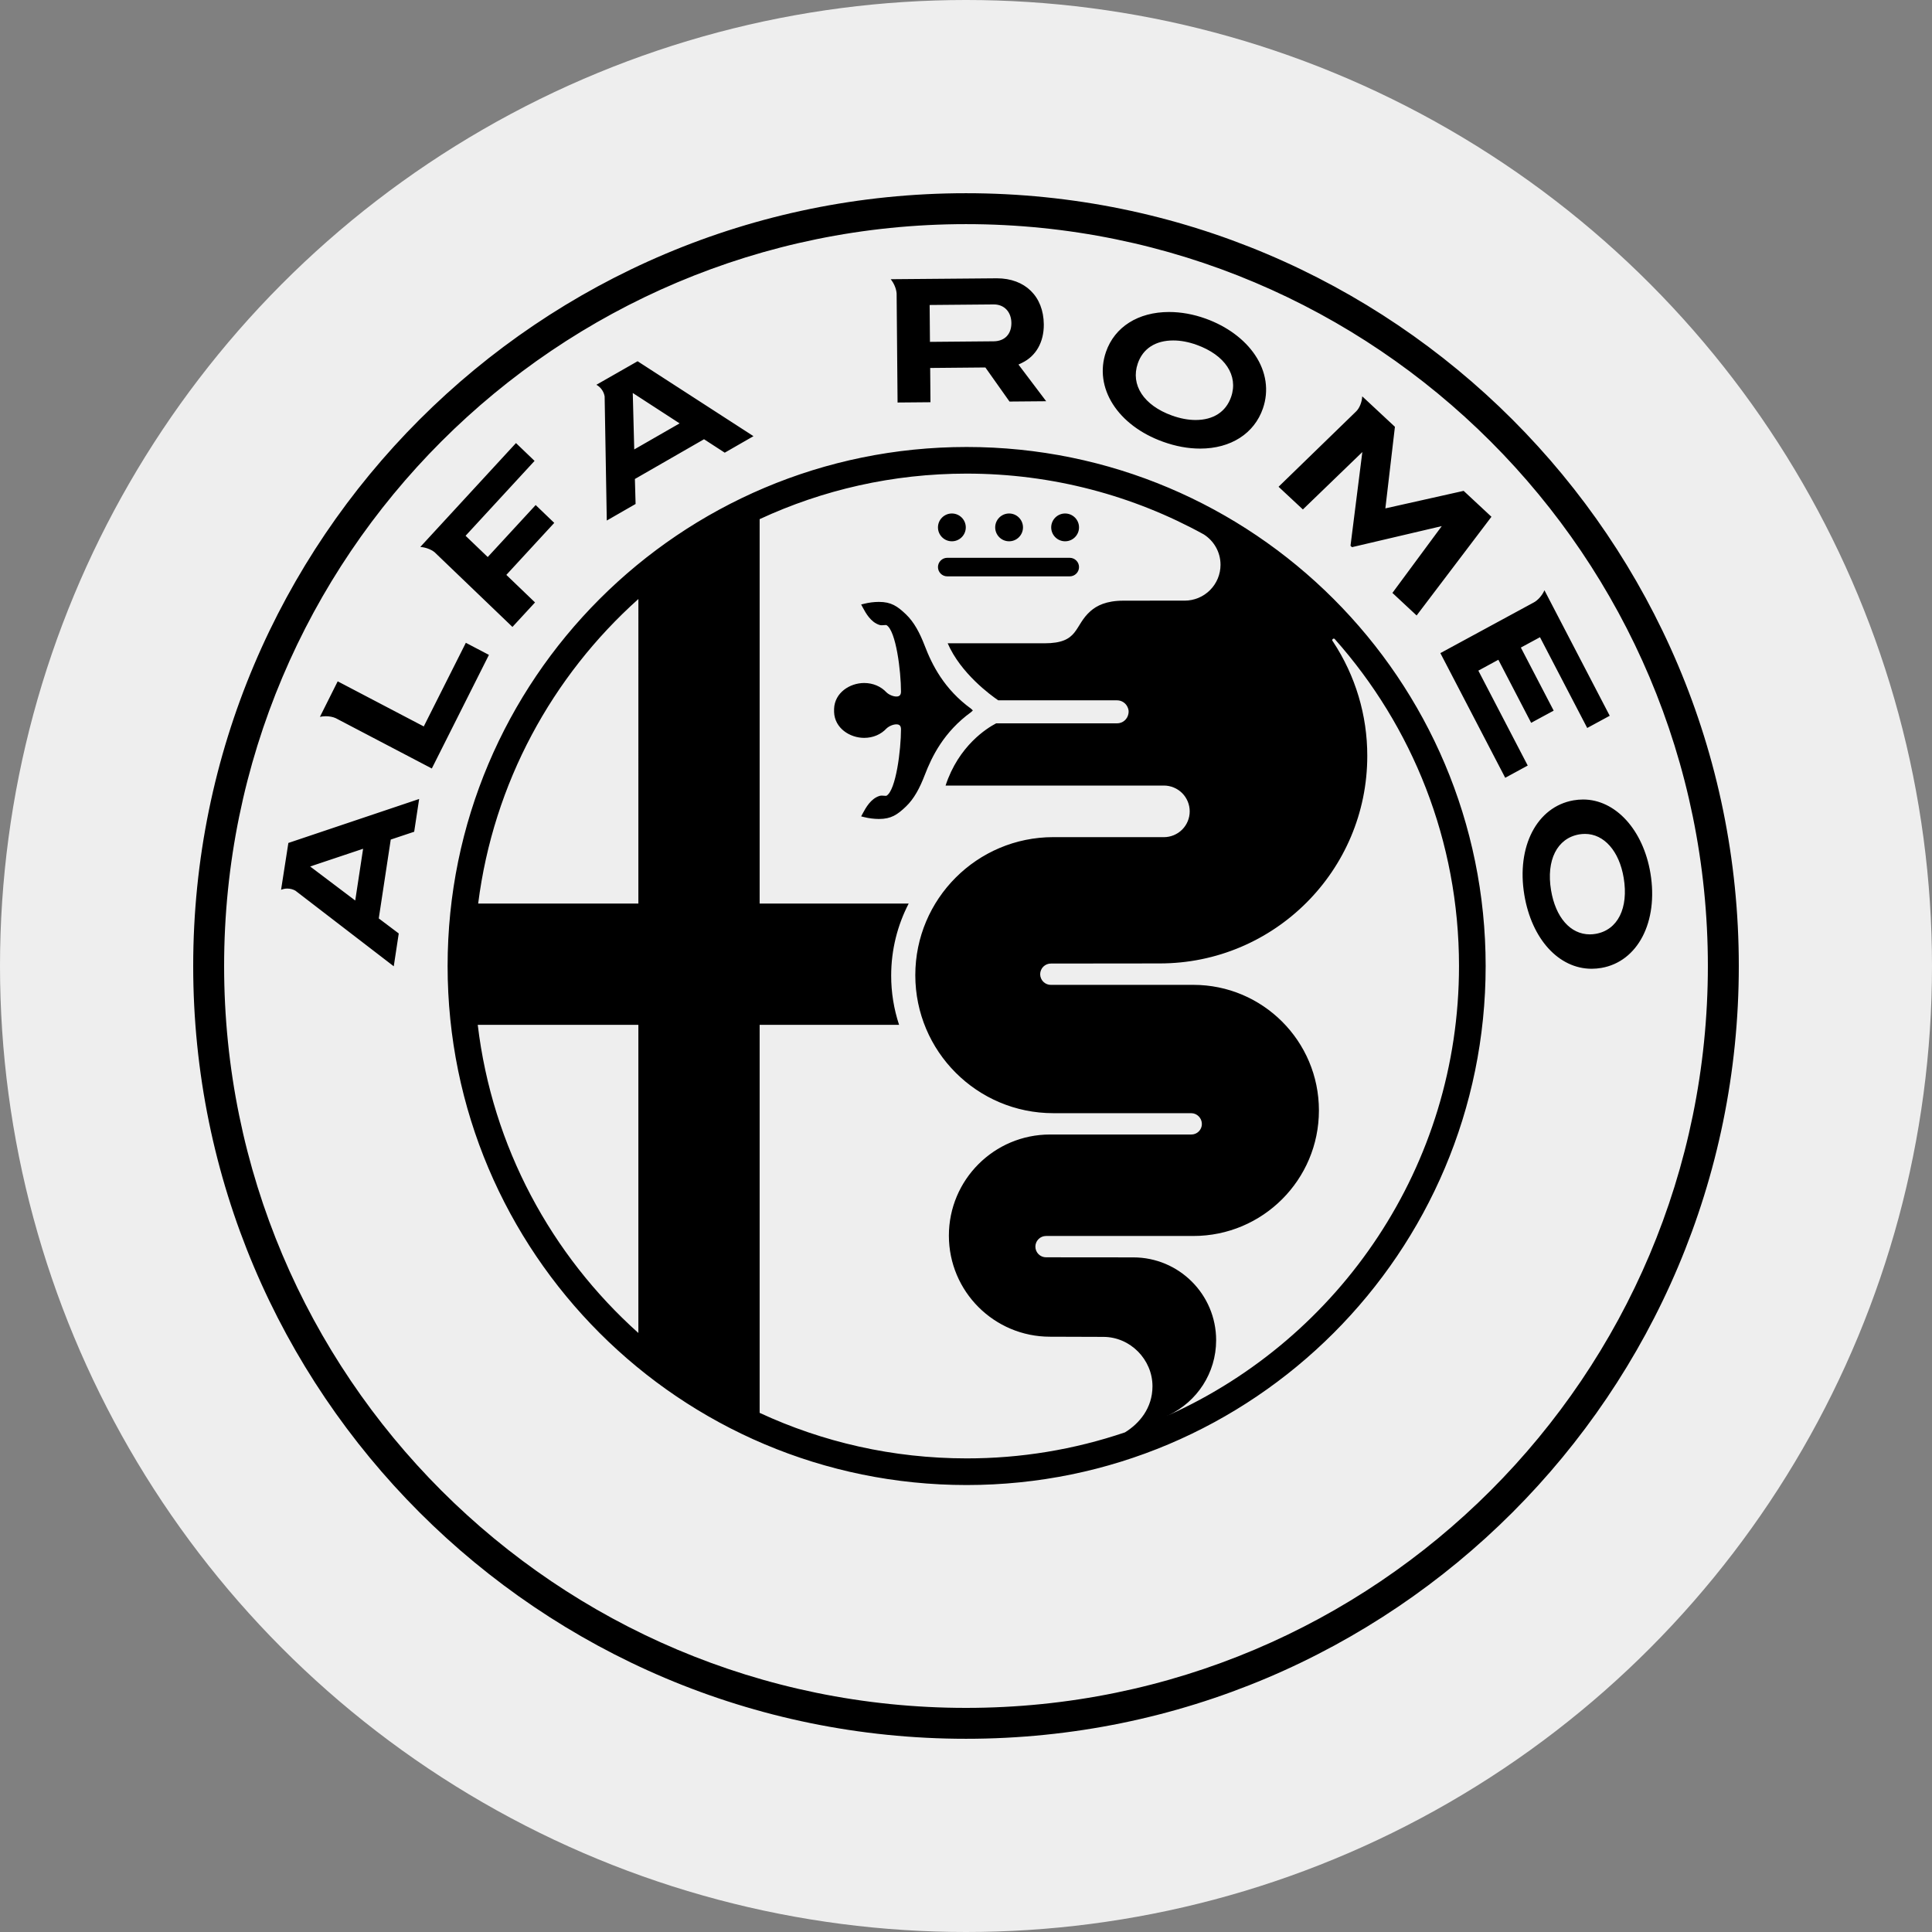 <svg width="100" height="100" viewBox="0 0 100 100" fill="none" xmlns="http://www.w3.org/2000/svg">
<rect x="0" y="0" width="100" height="100" fill="#808080" stroke="none"/>
<circle cx="50" cy="50" r="50" fill="#EEEEEE"/>
<g clip-path="url(#clip0_152_3)">
<path d="M55.13 28.017C55.321 28.017 55.504 27.942 55.639 27.806C55.774 27.672 55.85 27.488 55.85 27.298C55.85 27.107 55.774 26.924 55.639 26.789C55.504 26.654 55.321 26.578 55.13 26.578C54.939 26.578 54.756 26.654 54.621 26.789C54.486 26.924 54.41 27.107 54.41 27.298C54.41 27.488 54.486 27.672 54.621 27.806C54.756 27.942 54.939 28.017 55.13 28.017ZM24.112 33.271L21.934 37.6L17.479 35.266L16.559 37.104C16.659 37.083 16.762 37.072 16.865 37.072C17.05 37.072 17.234 37.107 17.377 37.172L22.351 39.777L25.307 33.897L24.112 33.271ZM76.519 34.712L77.555 34.149L79.252 37.413L80.418 36.782L78.719 33.518L79.709 32.982L82.154 37.68L83.319 37.048L79.94 30.552C79.816 30.84 79.578 31.083 79.389 31.182L74.553 33.805L77.91 40.258L79.075 39.625L76.519 34.712ZM52.231 28.017C52.422 28.017 52.605 27.942 52.739 27.806C52.874 27.672 52.95 27.488 52.95 27.298C52.95 27.107 52.874 26.924 52.739 26.789C52.605 26.654 52.422 26.578 52.231 26.578C52.04 26.578 51.857 26.654 51.722 26.789C51.587 26.924 51.511 27.107 51.511 27.298C51.511 27.488 51.587 27.672 51.722 27.806C51.857 27.942 52.04 28.017 52.231 28.017ZM69.089 33.08L69.098 33.09C73.092 37.589 75.518 43.512 75.518 50.001C75.518 60.346 69.353 69.25 60.497 73.243C60.467 73.258 60.437 73.274 60.406 73.288L60.413 73.282L60.497 73.243C61.945 72.555 62.947 71.081 62.947 69.37C62.947 67.001 61.027 65.082 58.658 65.082L54.143 65.078C53.997 65.078 53.856 65.02 53.753 64.916C53.65 64.813 53.591 64.672 53.591 64.526C53.591 64.38 53.65 64.239 53.753 64.136C53.856 64.032 53.997 63.974 54.143 63.974H61.768C65.357 63.974 68.267 61.064 68.267 57.475C68.267 53.886 65.357 50.976 61.768 50.976L60.8 50.977H54.405C54.331 50.979 54.258 50.966 54.19 50.939C54.121 50.912 54.059 50.872 54.006 50.82C53.953 50.769 53.911 50.707 53.883 50.639C53.854 50.572 53.839 50.499 53.839 50.425C53.839 50.352 53.854 50.279 53.883 50.211C53.911 50.143 53.953 50.081 54.006 50.03C54.059 49.979 54.121 49.938 54.19 49.911C54.258 49.884 54.331 49.871 54.405 49.873L60.028 49.867C65.96 49.867 70.77 45.058 70.77 39.125C70.773 37.025 70.158 34.971 69.001 33.218L68.973 33.178C68.963 33.165 68.957 33.15 68.957 33.133C68.957 33.09 68.993 33.055 69.036 33.055C69.063 33.055 69.074 33.059 69.089 33.08ZM58.229 74.139C55.589 75.034 52.82 75.489 50.032 75.486C46.205 75.486 42.576 74.641 39.319 73.129V53.045H46.536C46.264 52.222 46.126 51.361 46.127 50.495C46.127 49.152 46.456 47.885 47.033 46.768H39.319V26.871C42.576 25.359 46.205 24.514 50.032 24.514C54.481 24.514 58.665 25.655 62.305 27.659C62.826 27.989 63.174 28.569 63.174 29.232C63.174 29.476 63.126 29.717 63.033 29.942C62.939 30.168 62.802 30.373 62.63 30.545C62.457 30.718 62.253 30.854 62.027 30.948C61.802 31.041 61.56 31.089 61.316 31.089L61.276 31.088H60.678L58.145 31.091C57.253 31.091 56.763 31.354 56.456 31.621C55.571 32.388 55.875 33.297 54.059 33.297H49.052C49.729 34.859 51.284 35.986 51.67 36.249H57.82C57.939 36.249 58.055 36.284 58.153 36.351C58.252 36.417 58.328 36.512 58.372 36.622C58.418 36.724 58.43 36.837 58.406 36.946C58.382 37.084 58.31 37.209 58.203 37.3C58.096 37.39 57.961 37.44 57.82 37.44H51.56C51.079 37.691 49.618 38.603 48.943 40.66H60.243C60.419 40.66 60.592 40.695 60.754 40.762C60.916 40.829 61.064 40.927 61.188 41.051C61.312 41.175 61.41 41.323 61.477 41.485C61.544 41.647 61.579 41.82 61.579 41.996C61.579 42.171 61.544 42.345 61.477 42.507C61.41 42.669 61.312 42.816 61.188 42.94C61.064 43.064 60.916 43.162 60.754 43.229C60.592 43.296 60.419 43.331 60.243 43.331L54.52 43.33C50.574 43.33 47.376 46.529 47.376 50.474C47.376 54.419 50.574 57.618 54.519 57.618H61.657C61.962 57.618 62.209 57.873 62.209 58.178C62.209 58.25 62.195 58.321 62.167 58.388C62.139 58.454 62.098 58.514 62.047 58.565C61.995 58.616 61.935 58.656 61.868 58.683C61.801 58.71 61.729 58.723 61.657 58.722H54.347C51.457 58.722 49.114 61.065 49.114 63.955C49.114 66.845 51.457 69.188 54.347 69.188L57.108 69.197C58.503 69.197 59.652 70.368 59.652 71.753C59.652 72.885 58.969 73.683 58.229 74.139ZM33.042 46.768H24.75C25.539 40.529 28.585 34.994 33.043 31.005L33.042 46.768ZM33.042 68.995C28.541 64.965 25.48 59.36 24.728 53.045H33.042V68.995ZM50.032 23.136C35.196 23.136 23.168 35.163 23.168 50.001C23.168 64.837 35.196 76.865 50.032 76.865C64.869 76.865 76.897 64.837 76.897 50.001C76.897 35.163 64.87 23.136 50.032 23.136ZM49.029 29.832H55.37C55.497 29.832 55.619 29.781 55.709 29.691C55.799 29.602 55.85 29.48 55.85 29.352C55.85 29.225 55.799 29.103 55.709 29.013C55.619 28.923 55.497 28.872 55.37 28.872H49.029C48.902 28.872 48.78 28.923 48.69 29.013C48.6 29.103 48.549 29.225 48.549 29.352C48.549 29.617 48.765 29.832 49.029 29.832ZM49.269 28.017C49.46 28.017 49.643 27.942 49.778 27.806C49.913 27.672 49.989 27.488 49.989 27.298C49.989 27.107 49.913 26.924 49.778 26.789C49.643 26.654 49.46 26.578 49.269 26.578C49.078 26.578 48.895 26.654 48.76 26.789C48.625 26.924 48.549 27.107 48.549 27.298C48.549 27.488 48.625 27.672 48.76 27.806C48.895 27.942 49.078 28.017 49.269 28.017ZM50.265 36.858L50.355 36.772L50.265 36.685C48.862 35.666 48.24 34.404 47.865 33.427C47.606 32.754 47.314 32.201 46.89 31.796C46.449 31.377 46.128 31.154 45.492 31.154C45.234 31.155 44.976 31.188 44.725 31.251L44.573 31.288L44.667 31.463C44.808 31.724 45.069 32.209 45.526 32.348C45.565 32.359 45.605 32.364 45.645 32.363C45.682 32.363 45.719 32.361 45.755 32.357C45.785 32.354 45.815 32.351 45.842 32.351C45.873 32.351 45.883 32.356 45.884 32.356C46.377 32.641 46.635 34.744 46.635 35.792C46.635 35.971 46.561 36.052 46.396 36.052C46.232 36.052 46.017 35.962 45.886 35.839C45.597 35.527 45.184 35.352 44.729 35.352C43.988 35.352 43.203 35.852 43.172 36.687V36.857C43.203 37.692 43.988 38.192 44.73 38.192C45.184 38.192 45.597 38.017 45.886 37.705C46.017 37.582 46.232 37.492 46.396 37.492C46.561 37.492 46.635 37.572 46.635 37.751C46.635 38.799 46.377 40.903 45.884 41.188C45.884 41.188 45.874 41.192 45.842 41.192C45.813 41.191 45.785 41.19 45.756 41.187C45.719 41.183 45.682 41.181 45.645 41.18C45.605 41.179 45.565 41.185 45.526 41.196C45.069 41.335 44.808 41.82 44.667 42.081L44.573 42.256L44.725 42.293C44.976 42.356 45.234 42.388 45.492 42.39C46.128 42.39 46.449 42.168 46.89 41.748C47.314 41.343 47.606 40.79 47.865 40.117C48.24 39.14 48.861 37.877 50.265 36.858ZM18.794 43.932L18.387 46.611L16.054 44.849L18.794 43.932ZM14.548 46.056C14.651 46.013 14.761 45.991 14.872 45.992C15.015 45.992 15.157 46.028 15.283 46.098L15.292 46.103L20.381 50.015L20.639 48.316L19.605 47.537L20.225 43.456L21.438 43.051L21.695 41.355L14.926 43.631L14.548 46.056ZM50 88.4C28.793 88.4 11.6 71.207 11.6 50C11.6 28.793 28.793 11.601 50 11.601C71.207 11.601 88.399 28.793 88.399 50C88.399 71.207 71.208 88.4 50 88.4ZM50 10.001C27.909 10.001 10 27.909 10 50C10 72.091 27.909 89.999 50 89.999C72.091 89.999 90 72.091 90 50C90 27.909 72.091 10.001 50 10.001ZM58.892 18.811C59.156 18.044 59.807 17.622 60.727 17.622C61.111 17.622 61.519 17.698 61.94 17.85C63.406 18.377 64.106 19.434 63.723 20.542C63.458 21.313 62.805 21.739 61.885 21.739C61.499 21.739 61.088 21.661 60.664 21.509C59.202 20.984 58.507 19.925 58.892 18.811ZM60.2 22.866C60.85 23.1 61.496 23.219 62.121 23.219C63.705 23.219 64.92 22.441 65.369 21.139C65.686 20.219 65.542 19.239 64.964 18.379C64.413 17.557 63.503 16.887 62.404 16.492C61.77 16.264 61.132 16.149 60.51 16.149C58.912 16.149 57.692 16.921 57.245 18.215C56.606 20.066 57.848 22.022 60.2 22.866ZM70.514 23.398L69.902 28.249L69.979 28.321L74.625 27.232L72.071 30.689L73.324 31.857L77.197 26.748L75.758 25.407L71.706 26.314L72.201 22.091L70.694 20.686L70.508 20.515C70.493 20.82 70.366 21.128 70.193 21.295L66.178 25.195L67.437 26.369L70.514 23.398ZM82.595 48.336C82.494 48.354 82.392 48.362 82.289 48.363C81.285 48.363 80.517 47.487 80.282 46.079C80.024 44.521 80.595 43.387 81.739 43.188C81.839 43.172 81.939 43.163 82.04 43.163C83.027 43.163 83.813 44.056 84.042 45.439C84.302 47.001 83.735 48.138 82.595 48.336ZM85.426 45.197C85.052 42.951 83.618 41.382 81.94 41.382C81.775 41.383 81.609 41.397 81.446 41.425C79.553 41.755 78.482 43.813 78.899 46.321C79.28 48.607 80.681 50.143 82.384 50.143C82.553 50.142 82.722 50.128 82.888 50.099C84.776 49.771 85.844 47.71 85.426 45.197ZM51.441 15.757C51.979 15.757 52.344 16.142 52.349 16.717C52.353 17.297 52.002 17.661 51.432 17.666L48.134 17.695L48.118 15.786L51.441 15.757ZM46.458 20.834L48.161 20.819L48.146 19.046L51.003 19.02L52.252 20.784L54.15 20.768L52.716 18.869L52.893 18.784C53.622 18.435 54.035 17.708 54.027 16.789C54.014 15.341 53.06 14.405 51.597 14.405L46.402 14.449L46.102 14.453C46.279 14.668 46.392 14.952 46.409 15.191L46.458 20.834ZM35.176 21.914L32.828 23.263L32.752 20.341L35.176 21.914ZM31.294 20.509L31.296 20.52L31.407 26.943L32.898 26.086L32.862 24.792L36.44 22.735L37.513 23.431L39 22.576L33.002 18.698L30.869 19.916C30.979 19.977 31.075 20.062 31.148 20.164C31.222 20.267 31.272 20.384 31.294 20.509ZM22.493 28.582L26.524 32.45L27.693 31.182L26.208 29.756L28.688 27.065L27.726 26.141L25.245 28.832L24.098 27.732L27.669 23.856L26.707 22.933L21.754 28.31C22.014 28.327 22.301 28.43 22.487 28.577L22.493 28.582Z" fill="black"/>
</g>
<defs>
<clipPath id="clip0_152_3">
<rect width="80" height="80" fill="white" transform="translate(10 10)"/>
</clipPath>
</defs>
</svg>
